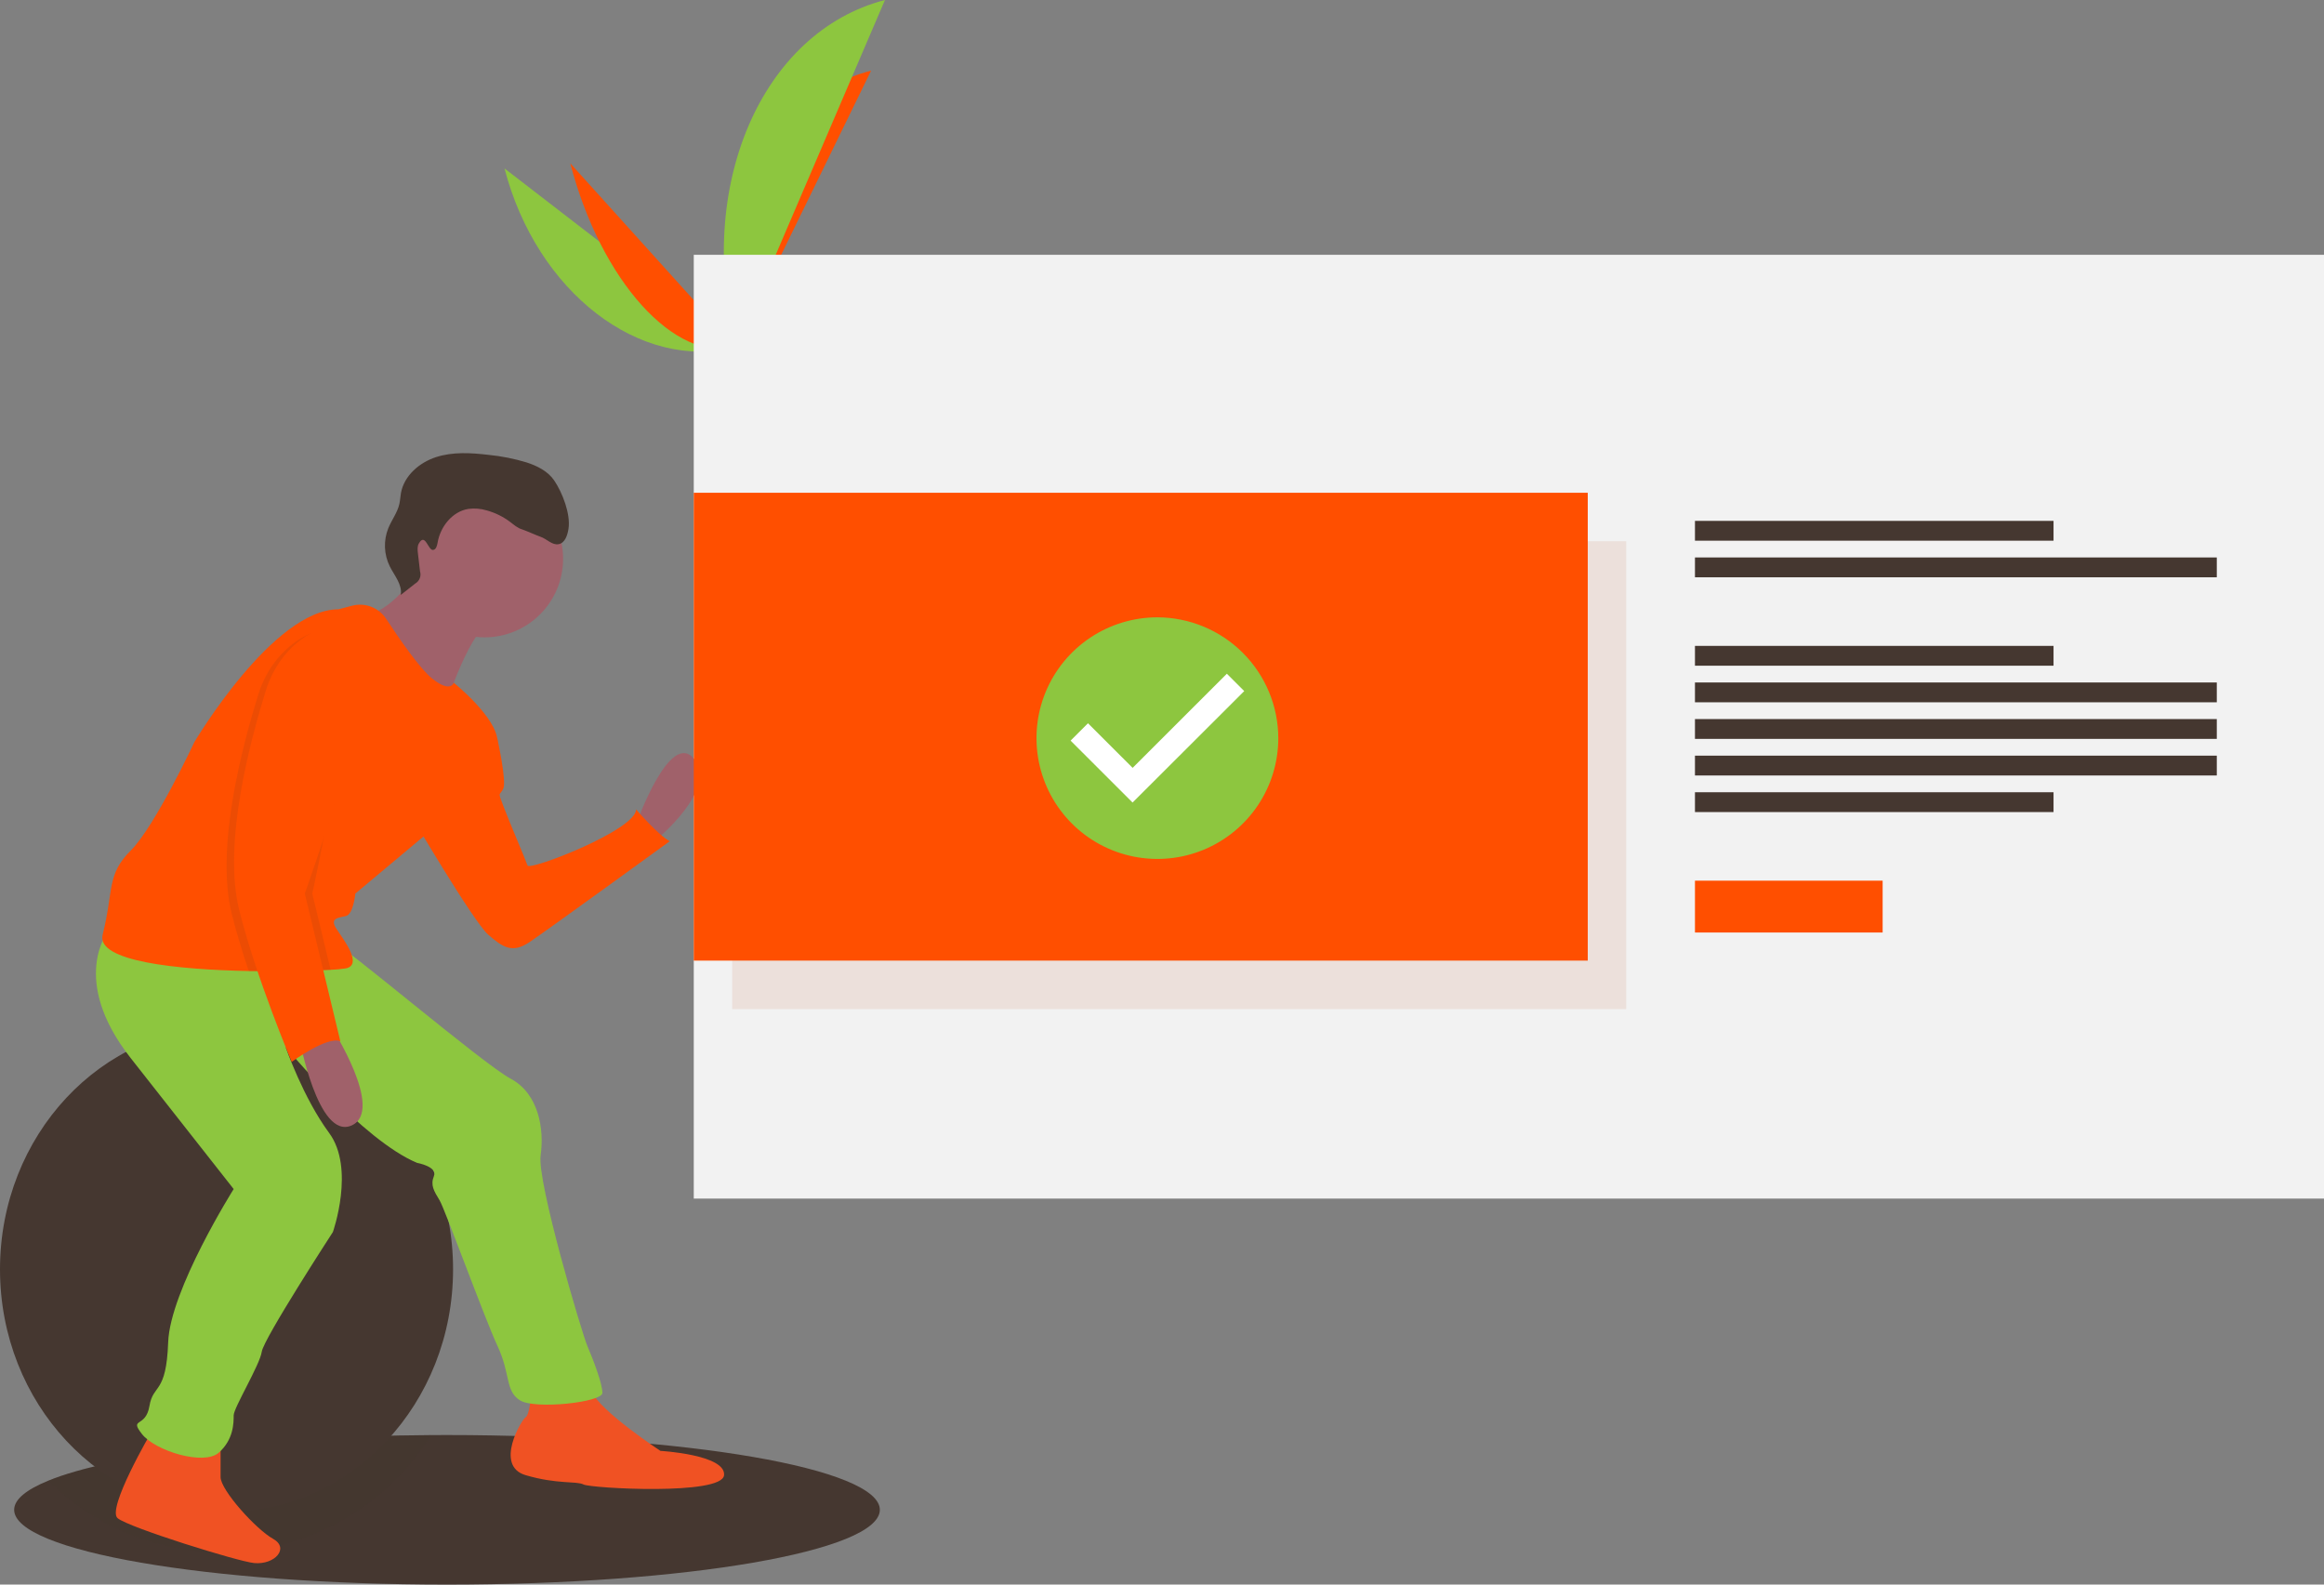 <svg width="1100" height="750" viewBox="0 0 1100 750" fill="none" xmlns="http://www.w3.org/2000/svg">
<rect x="0" y="0" width="1100" height="750" fill="#808080" stroke="none"/>
<g clip-path="url(#clip0)">
<path d="M416.449 714.609C416.449 734.151 324.725 750 211.575 750C98.425 750 6.701 734.151 6.701 714.609C6.701 709.721 12.426 705.072 22.785 700.844C52.942 688.514 122.379 679.752 203.993 679.245C206.511 679.226 209.038 679.217 211.575 679.217C324.725 679.217 416.449 695.067 416.449 714.609Z" fill="#453730"/>
<path opacity="0.1" d="M203.993 679.245C194.813 694.199 182.363 706.882 167.578 716.343C152.793 725.805 136.056 731.799 118.622 733.877C101.188 735.955 83.51 734.063 66.912 728.342C50.314 722.621 35.228 713.22 22.785 700.844C52.942 688.514 122.378 679.752 203.993 679.245Z" fill="#453730"/>
<path d="M107.224 715.565C166.442 715.565 214.447 664.174 214.447 600.78C214.447 537.387 166.442 485.996 107.224 485.996C48.006 485.996 0 537.387 0 600.78C0 664.174 48.006 715.565 107.224 715.565Z" fill="#453730"/>
<path d="M238.79 79.715C253.993 138.233 303.037 176.055 348.443 164.279Z" fill="#8DC63F"/>
<path d="M348.443 164.279C333.07 105.104 361.632 46.586 412.303 33.444Z" fill="#FF4F00"/>
<path d="M269.932 77.3C284.373 132.885 319.488 171.788 348.443 164.278Z" fill="#FF4F00"/>
<path d="M348.443 164.279C328.799 88.666 360.296 15.19 418.864 0Z" fill="#8DC63F"/>
<path d="M331.355 169.507C331.355 169.507 342.912 166.127 345.774 162.719C348.636 159.31 362.271 152.59 364.183 156.37C366.095 160.151 386.867 171.755 373.742 175.272C360.617 178.79 342.649 181.151 338.59 179.928C334.532 178.704 331.355 169.507 331.355 169.507Z" fill="#A8A8A8"/>
<path opacity="0.2" d="M373.614 173.817C360.489 177.335 342.521 179.696 338.463 178.473C335.372 177.54 332.795 171.988 331.74 169.392C331.497 169.466 331.355 169.508 331.355 169.508C331.355 169.508 334.532 178.704 338.59 179.928C342.649 181.152 360.617 178.79 373.742 175.273C377.531 174.257 378.492 172.568 377.9 170.587C377.687 171.932 376.434 173.062 373.614 173.817Z" fill="#453730"/>
<path d="M1100 120.6H328.373V567.302H1100V120.6Z" fill="#F2F2F2"/>
<path opacity="0.3" d="M769.713 256.188H346.562V477.627H769.713V256.188Z" fill="#DDB6A4"/>
<path d="M971.983 246.535H802.263V255.916H971.983V246.535Z" fill="#453730"/>
<path d="M1049.26 263.854H802.263V273.234H1049.26V263.854Z" fill="#453730"/>
<path d="M971.983 305.706H802.263V315.087H971.983V305.706Z" fill="#453730"/>
<path d="M971.983 374.979H802.263V384.36H971.983V374.979Z" fill="#453730"/>
<path d="M1049.26 323.024H802.263V332.405H1049.26V323.024Z" fill="#453730"/>
<path d="M1049.26 340.343H802.263V349.724H1049.26V340.343Z" fill="#453730"/>
<path d="M1049.26 357.661H802.263V367.042H1049.26V357.661Z" fill="#453730"/>
<path d="M891.095 416.832H802.263V441.366H891.095V416.832Z" fill="#FF4F00"/>
<path d="M301.076 390.184C301.076 390.184 317.022 345.041 328.539 359.203C340.056 373.366 310.821 397.265 310.821 397.265L301.076 390.184Z" fill="#A0616A"/>
<path d="M225.773 345.926L235.366 349.478C235.366 349.478 239.948 369.825 238.176 373.366C236.404 376.906 235.518 374.251 238.176 381.332C240.834 388.414 248.807 407.002 249.693 409.657C250.579 412.313 301.076 392.839 301.076 383.103C301.076 383.103 311.707 395.495 317.023 398.15C317.023 398.15 258.552 440.638 250.579 445.949C242.605 451.26 238.176 448.605 231.088 442.408C224.001 436.212 193.88 384.873 193.88 384.873L225.773 345.926Z" fill="#FF4F00"/>
<path d="M251.464 660.159C251.464 660.159 250.579 669.896 248.807 670.781C247.035 671.666 233.746 693.795 248.807 698.221C263.867 702.646 272.726 700.876 276.27 702.647C279.814 704.417 341.828 707.957 342.714 698.221C343.6 688.484 312.593 686.714 312.593 686.714C312.593 686.714 284.243 668.125 279.814 658.388C275.384 648.652 251.464 660.159 251.464 660.159Z" fill="#F05223"/>
<path d="M71.623 677.861C71.623 677.861 50.361 714.153 55.676 718.579C60.992 723.005 112.759 739.133 120.348 739.823C130.094 740.708 137.181 732.741 129.208 728.316C121.234 723.89 104.402 705.301 104.402 699.105V683.172L71.623 677.861Z" fill="#F05223"/>
<path d="M51.247 440.639C51.247 440.639 32.643 463.653 61.878 500.83L110.603 562.791C110.603 562.791 80.482 610.59 79.596 635.374C78.71 660.159 72.509 654.848 70.737 665.47C68.965 676.092 60.992 670.781 67.193 678.747C73.395 686.714 96.429 693.795 103.516 687.599C110.603 681.403 110.603 673.436 110.603 669.896C110.603 666.355 123.006 645.996 123.892 639.8C124.778 633.604 157.557 583.15 157.557 583.15C157.557 583.15 168.188 553.054 155.785 536.236C143.382 519.418 135.187 495.565 135.187 495.565C135.187 495.565 171.732 539.777 197.424 550.399C197.424 550.399 207.169 552.169 205.397 556.595C203.625 561.021 205.397 563.676 208.055 568.102C210.712 572.528 229.317 623.867 235.518 637.145C241.719 650.422 239.062 658.388 246.149 662.814C253.236 667.24 285.13 663.699 285.13 659.274C285.13 654.848 280.7 643.341 278.042 637.145C275.384 630.948 254.122 559.25 255.894 546.858C257.666 534.466 255.008 517.648 241.719 510.566C228.431 503.485 161.101 445.95 157.557 445.95C154.014 445.95 51.247 440.639 51.247 440.639Z" fill="#8DC63F"/>
<path d="M229.317 301.668C249.866 301.668 266.525 285.023 266.525 264.491C266.525 243.959 249.866 227.314 229.317 227.314C208.767 227.314 192.108 243.959 192.108 264.491C192.108 285.023 208.767 301.668 229.317 301.668Z" fill="#A0616A"/>
<path d="M199.195 268.031C199.195 268.031 187.678 288.39 173.504 291.046C159.329 293.701 210.712 334.418 210.712 334.418C210.712 334.418 223.115 295.471 233.746 293.701C244.377 291.931 199.195 268.031 199.195 268.031Z" fill="#A0616A"/>
<path d="M235.518 351.237C235.518 362.744 200.967 395.495 200.967 395.495L168.188 422.935C168.188 422.935 167.302 432.672 163.759 433.557C160.215 434.443 155.785 434.443 159.329 439.753C162.873 445.064 171.732 456.572 163.759 458.342C161.355 458.707 158.932 458.938 156.503 459.032C154.377 459.156 151.878 459.271 149.07 459.377C142.514 459.608 134.311 459.758 125.425 459.696C122.9 459.687 120.331 459.658 117.717 459.608C84.221 458.944 45.417 455.093 48.589 442.409C53.905 421.165 50.361 414.084 61.878 402.577C73.395 391.07 91.999 351.237 91.999 351.237C91.999 351.237 129.208 288.391 160.215 288.391L166.656 286.7C169.648 285.912 172.813 286.085 175.702 287.194C178.591 288.303 181.057 290.292 182.753 292.879C188.972 302.341 198.779 316.557 204.511 321.142C213.37 328.223 214.752 323.142 214.752 323.142C214.752 323.142 235.518 339.73 235.518 351.237Z" fill="#FF4F00"/>
<path d="M156.671 485.781C156.671 485.781 182.363 525.613 166.416 532.695C150.47 539.776 141.611 491.092 141.611 491.092L156.671 485.781Z" fill="#A0616A"/>
<path d="M204.992 260.292C206.42 260.112 206.871 258.312 207.112 256.894C208.399 249.301 214.062 242.1 221.672 240.874C224.58 240.488 227.538 240.726 230.347 241.573C234.371 242.676 238.149 244.534 241.478 247.047C243.236 248.375 244.927 249.917 247.041 250.537C248.437 250.947 254.365 253.58 255.75 254.026C258.796 255.005 261.316 258.19 264.452 257.56C267.453 256.956 268.593 253.336 269.075 250.316C270.174 243.436 266.232 233.17 262.314 227.407C259.34 223.034 254.307 220.517 249.276 218.879C243.381 217.092 237.325 215.889 231.194 215.289C222.918 214.313 214.346 213.795 206.414 216.351C198.483 218.907 191.261 225.159 189.78 233.354C189.472 235.061 189.414 236.809 189.036 238.502C188.114 242.632 185.379 246.103 183.784 250.023C182.633 252.901 182.098 255.989 182.215 259.087C182.332 262.184 183.097 265.223 184.461 268.007C186.67 272.446 190.512 276.712 189.683 281.599L196.519 276.213C197.507 275.652 198.272 274.77 198.688 273.713C199.103 272.656 199.143 271.489 198.801 270.407L197.807 261.854C197.625 260.288 197.467 258.598 198.251 257.229C201.289 251.926 202.611 260.592 204.992 260.292Z" fill="#453730"/>
<path opacity="0.1" d="M140.725 424.705L149.07 459.377C140.654 459.678 129.518 459.837 117.717 459.607C114.741 450.685 111.897 441.382 109.717 432.672C101.744 400.806 115.033 352.122 122.12 329.108C129.208 306.094 146.926 299.897 146.926 299.897C146.926 299.897 155.785 302.553 167.302 310.519C178.819 318.486 140.725 424.705 140.725 424.705Z" fill="#453730"/>
<path opacity="0.1" d="M147.812 422.935L156.503 459.031C154.377 459.155 151.878 459.27 149.07 459.377C142.514 459.607 134.311 459.757 125.425 459.695C122.227 450.215 119.135 440.213 116.805 430.901C108.832 399.035 122.12 350.351 129.208 327.337C136.295 304.323 151.799 329.55 151.799 329.55C151.799 329.55 145.597 314.502 157.114 322.469C168.631 330.435 147.812 422.935 147.812 422.935Z" fill="#453730"/>
<path d="M150.47 298.127C150.47 298.127 132.751 304.323 125.664 327.337C118.577 350.352 105.288 399.035 113.261 430.901C121.234 462.767 138.067 502.599 138.067 502.599C138.067 502.599 154.899 490.207 161.101 492.863L144.268 422.935C144.268 422.935 182.363 316.715 170.846 308.749C159.329 300.782 150.47 298.127 150.47 298.127Z" fill="#FF4F00"/>
<path d="M751.523 233.231H328.373V454.67H751.523V233.231Z" fill="#FF4F00"/>
<path d="M547.82 396.215C574.266 396.215 595.705 374.756 595.705 348.285C595.705 321.814 574.266 300.354 547.82 300.354C521.375 300.354 499.936 321.814 499.936 348.285C499.936 374.756 521.375 396.215 547.82 396.215Z" fill="white"/>
<path d="M547.82 292.187C536.502 292.187 525.437 295.54 516.026 301.823C506.615 308.106 499.28 317.036 494.949 327.484C490.617 337.932 489.484 349.429 491.692 360.52C493.9 371.612 499.351 381.8 507.354 389.797C515.358 397.793 525.555 403.239 536.656 405.445C547.757 407.651 559.263 406.519 569.72 402.191C580.177 397.864 589.115 390.535 595.403 381.132C601.691 371.729 605.048 360.674 605.048 349.365C605.003 334.214 598.96 319.696 588.237 308.983C577.515 298.269 562.984 292.231 547.82 292.187V292.187ZM536.072 379.851L506.743 350.547L514.969 342.328L536.1 363.44L580.699 318.879L588.925 327.099L536.072 379.851V379.851Z" fill="#8DC63F"/>
</g>
<defs>
<clipPath id="clip0">
<rect width="1100" height="750" fill="white"/>
</clipPath>
</defs>
</svg>
